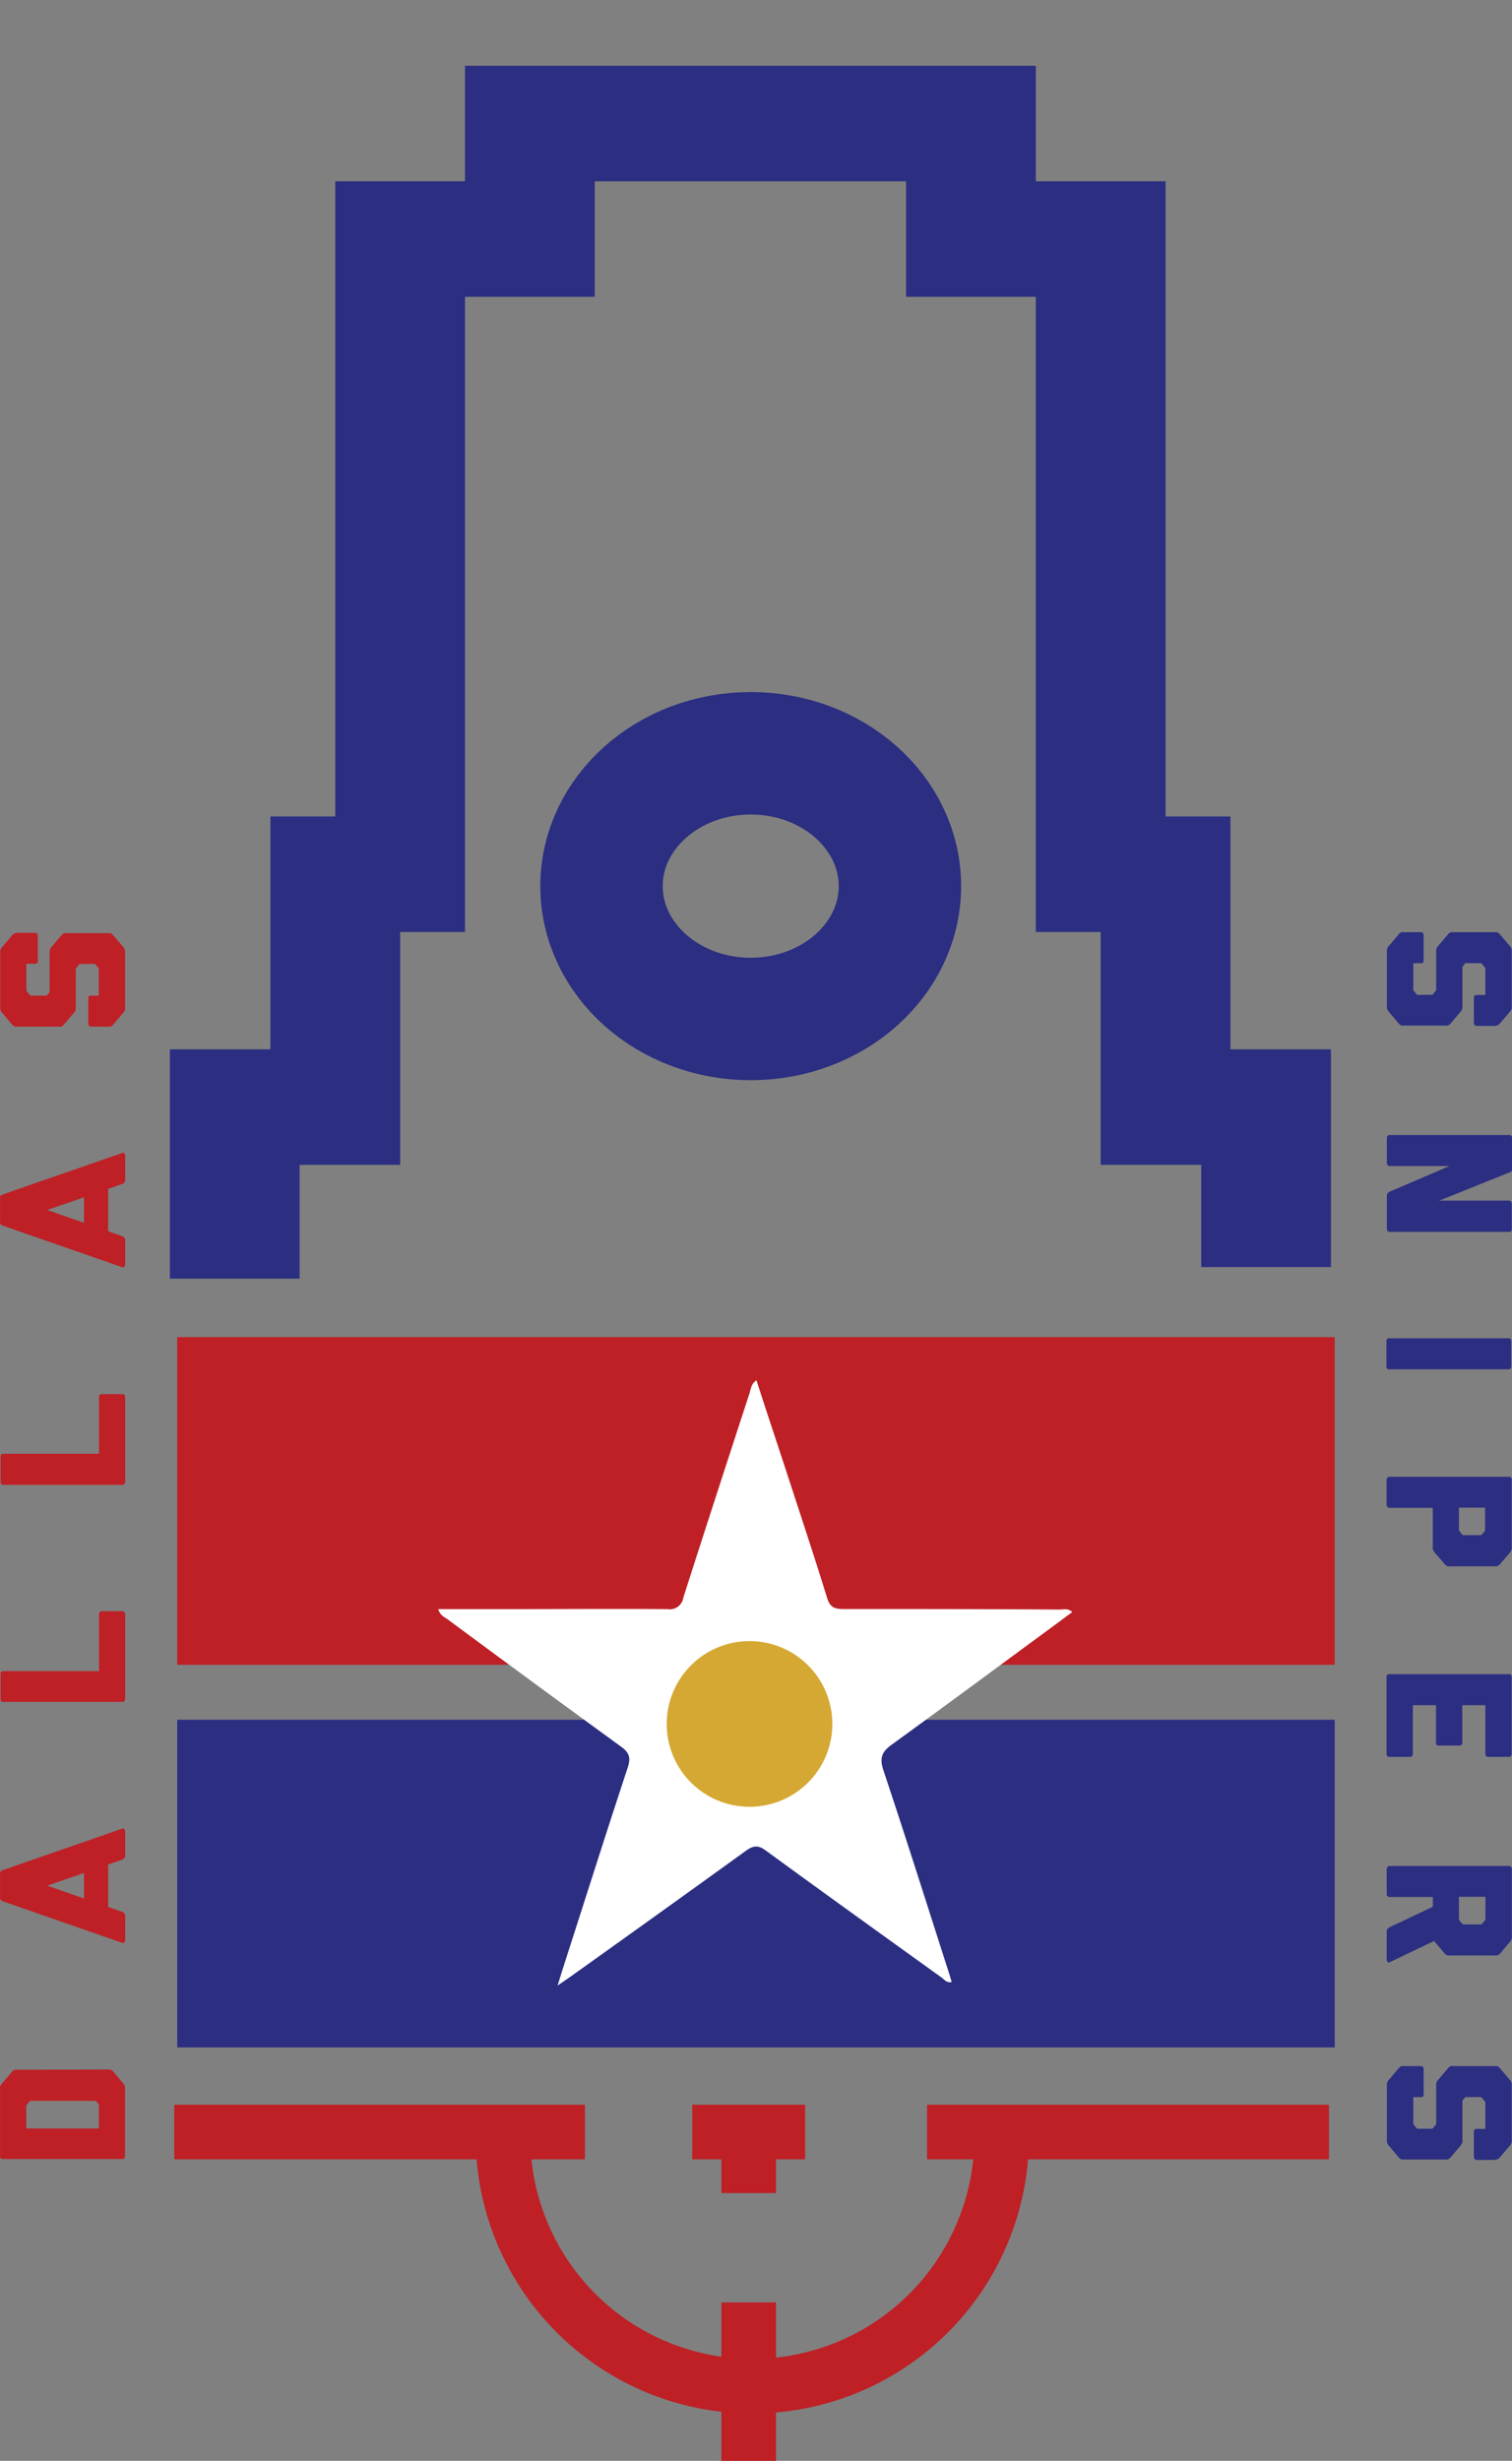 <svg xmlns="http://www.w3.org/2000/svg" id="Layer_1" width="276.928" height="450.59" data-name="Layer 1" version="1.1"><rect width="100%" height="100%" fill="#808080" stroke="none"/><defs id="defs4"><style id="style2">.cls-1{fill:#be2026}.cls-2,.cls-7{fill:#2b2e81}.cls-5,.cls-7{stroke-miterlimit:10;stroke-width:10px}.cls-5{fill:none;stroke:#2b2e81}.cls-7{stroke:#be2026}</style></defs><path id="polyline122" d="M293.83 382.27v-13.85h-7.75v-20.16h-5v-54.99h-10v-10h-34v10h-10v54.99h-5v20.16h-7.75v14.85" class="cls-5" style="fill:none;stroke:#2b2e81;stroke-width:10px;stroke-miterlimit:10" transform="matrix(2.376 0 0 2.115 -466.253 -576.496)"/><path id="rect124" d="M32.458 244.83h212v60h-212z" class="cls-1" style="fill:#be2026"/><path id="rect126" d="M32.458 314.89h212v60h-212z" class="cls-2" style="fill:#2b2e81"/><path id="path128" d="m196.398 295.17-4.06 3c-9.67 7.1-19.31 14.25-29 21.27-1.84 1.32-2.28 2.46-1.54 4.7 4.06 12.16 7.92 24.39 11.84 36.59.23.71.44 1.43.67 2.19-.93.2-1.34-.45-1.85-.82-10.73-7.72-21.48-15.43-32.16-23.23-1.33-1-2.23-1-3.55-.08q-16 11.55-32.06 23c-.67.48-1.36.94-2.56 1.77 1-3.3 1.9-6 2.78-8.78 3.34-10.39 6.64-20.79 10.07-31.15.58-1.75.29-2.72-1.2-3.79q-15.95-11.6-31.8-23.34c-.58-.43-1.36-.67-1.71-1.86h12.42c9.86 0 19.73-.08 29.59 0a2.49 2.49 0 0 0 2.87-2.09c4-12.51 8.07-25 12.14-37.48.25-.77.27-1.67 1.26-2.33 2 6.23 4.07 12.37 6.07 18.51 2.32 7.12 4.68 14.22 6.88 21.37.51 1.65 1.32 2 2.92 2 13.23 0 26.46 0 39.69.1.68.01 1.49-.29 2.29.45z" style="fill:#fff"/><circle id="circle130" cx="137.278" cy="315.66" r="15.17" style="fill:#d5a833"/><path id="line132" d="M169.788 390.38h73.62" class="cls-7" style="fill:#2b2e81;stroke:#be2026;stroke-width:10px;stroke-miterlimit:10"/><path id="line134" d="M126.788 390.38h20.67" class="cls-7" style="fill:#2b2e81;stroke:#be2026;stroke-width:10px;stroke-miterlimit:10"/><path id="line136" d="M31.918 390.38h75.21" class="cls-7" style="fill:#2b2e81;stroke:#be2026;stroke-width:10px;stroke-miterlimit:10"/><path id="path146" d="M92.128 390.57a45.67 45.67 0 1 0 91.33 0" style="fill:none;stroke:#be2026;stroke-width:10px;stroke-miterlimit:10"/><path id="line148" d="M137.128 391.56v10" class="cls-7" style="fill:#2b2e81;stroke:#be2026;stroke-width:10px;stroke-miterlimit:10"/><path id="line150" d="M137.128 421.58v29.01" class="cls-7" style="fill:#2b2e81;stroke:#be2026;stroke-width:10px;stroke-miterlimit:10"/><path id="path152" d="M19.878 378.94a1 1 0 0 1 .3 0 1.15 1.15 0 0 1 .56.38l1.84 2.17a1.37 1.37 0 0 1 .32.69 1.1 1.1 0 0 1 0 .31v12.29c0 .36-.16.54-.46.54H.468c-.31 0-.46-.18-.46-.54v-12.25a1.9 1.9 0 0 1 0-.35 1.37 1.37 0 0 1 .33-.65l1.84-2.17a1.08 1.08 0 0 1 .56-.38.88.88 0 0 1 .29 0zm-15.07 10.79h13.3v-4.41l-.46-.54a.43.43 0 0 0-.23-.11H5.628a.09.09 0 0 0-.07 0 .29.29 0 0 1-.1.07l-.55.66a.31.31 0 0 0-.1.27z" class="cls-1" style="fill:#be2026"/><path id="path154" d="m.468 342.44 11-3.82q5.49-1.89 11-3.83c.11 0 .21 0 .31.14a.75.75 0 0 1 .15.44v4.41a.66.66 0 0 1-.15.42.85.85 0 0 1-.31.27l-2.66.93v7.77l2.66.93a.85.85 0 0 1 .31.27.68.68 0 0 1 .15.42v4.41a.75.75 0 0 1-.15.44c-.1.14-.2.19-.31.13l-22-7.65c-.31-.15-.46-.33-.46-.54v-4.59c0-.24.15-.42.46-.55zm14.91.51-6.73 2.32 6.73 2.35z" class="cls-1" style="fill:#be2026"/><path id="path156" d="M18.258 295.19a.43.43 0 0 1 .31-.17h3.9a.42.42 0 0 1 .33.17.71.71 0 0 1 .13.41v15.45a.71.71 0 0 1-.13.41.42.42 0 0 1-.33.17h-22q-.36-.08-.36-.54v-4.56a.48.48 0 0 1 .36-.54h17.67V295.6a.61.61 0 0 1 .12-.41z" class="cls-1" style="fill:#be2026"/><path id="path158" d="M18.258 255.44a.41.41 0 0 1 .31-.18h3.9a.4.4 0 0 1 .33.18.68.68 0 0 1 .13.4v15.46a.68.68 0 0 1-.13.4.4.4 0 0 1-.33.18h-22q-.36-.08-.36-.54v-4.61q0-.46.36-.54h17.67v-10.35a.59.59 0 0 1 .12-.4z" class="cls-1" style="fill:#be2026"/><path id="path160" d="M.468 218.73q5.52-1.94 11-3.82l11-3.83c.11-.05.21 0 .31.14a.75.75 0 0 1 .15.44v4.4a.68.68 0 0 1-.15.43.85.85 0 0 1-.31.27l-2.66.93v7.76l2.66.93a.85.85 0 0 1 .31.27.68.68 0 0 1 .15.43v4.4a.78.78 0 0 1-.15.45c-.1.14-.2.18-.31.13l-22-7.65c-.31-.15-.46-.33-.46-.54v-4.6c0-.23.15-.41.46-.54zm14.91.5-6.73 2.32 6.73 2.36z" class="cls-1" style="fill:#be2026"/><path id="path162" d="M3.048 170.8h3.42a.39.39 0 0 1 .33.17.65.65 0 0 1 .13.41v4.55c0 .37-.15.54-.46.54h-1.64v4.8a.39.39 0 0 0 .1.27l.52.61c.09.11.15.16.19.16h2.83s.1 0 .17-.12l.45-.54v-7.22a1.65 1.65 0 0 1 0-.31 1.45 1.45 0 0 1 .32-.7l1.84-2.16a1.18 1.18 0 0 1 .6-.39 1.09 1.09 0 0 1 .26 0h7.78a1.39 1.39 0 0 1 .3 0 1.17 1.17 0 0 1 .56.39l1.84 2.16a1.45 1.45 0 0 1 .32.7 1.1 1.1 0 0 1 0 .31v10a1.18 1.18 0 0 1 0 .34 1.4 1.4 0 0 1-.32.66l-1.84 2.16a1.11 1.11 0 0 1-.56.39.51.51 0 0 1-.3 0h-3.25a.42.42 0 0 1-.33-.17.74.74 0 0 1-.13-.41v-4.56q0-.54.45-.54h1.46v-4.87a.39.39 0 0 0-.1-.19l-.52-.66a.13.13 0 0 1-.08-.08.11.11 0 0 0-.09 0h-2.68a.5.5 0 0 1-.12.08l-.52.66a.32.32 0 0 0-.1.19v7a1.72 1.72 0 0 1 0 .34 1.33 1.33 0 0 1-.33.66l-1.84 2.16a1.07 1.07 0 0 1-.56.39.48.48 0 0 1-.29 0h-7.79a.39.39 0 0 1-.26 0 1.1 1.1 0 0 1-.59-.39l-1.84-2.16a1.52 1.52 0 0 1-.33-.66 1.72 1.72 0 0 1 0-.34v-10a1.63 1.63 0 0 1 0-.31 1.56 1.56 0 0 1 .33-.7l1.85-2.16a1.16 1.16 0 0 1 .59-.39h.27z" class="cls-1" style="fill:#be2026"/><path id="path164" d="M273.808 187.85h-3.4a.42.42 0 0 1-.33-.17.65.65 0 0 1-.13-.41v-4.54c0-.36.15-.54.46-.54h1.64v-4.79a.39.39 0 0 0-.1-.27l-.52-.62c-.08-.1-.15-.15-.19-.15h-2.77c-.05 0-.1 0-.17.11l-.45.54v7.23a1.71 1.71 0 0 1 0 .31 1.53 1.53 0 0 1-.33.69l-1.84 2.17a1.14 1.14 0 0 1-.59.38.84.84 0 0 1-.27 0h-7.78a1 1 0 0 1-.3 0 1.12 1.12 0 0 1-.55-.38l-1.84-2.17a1.35 1.35 0 0 1-.33-.69 1.71 1.71 0 0 1 0-.31v-10a1.9 1.9 0 0 1 0-.35 1.3 1.3 0 0 1 .33-.65l1.84-2.17a1.12 1.12 0 0 1 .55-.38.51.51 0 0 1 .3 0h3.25a.39.39 0 0 1 .33.17.65.65 0 0 1 .13.41v4.56q0 .54-.45.54h-1.45v4.87a.35.35 0 0 0 .09.19l.53.65a.29.29 0 0 1 .08.08h2.77l.11-.08.52-.65a.32.32 0 0 0 .1-.19v-7a1.9 1.9 0 0 1 0-.35 1.49 1.49 0 0 1 .33-.65l1.84-2.17a1.15 1.15 0 0 1 .56-.38.51.51 0 0 1 .3 0h7.78a.39.39 0 0 1 .26 0 1.1 1.1 0 0 1 .59.38l1.84 2.17a1.3 1.3 0 0 1 .33.65 1.9 1.9 0 0 1 0 .35v10a1.71 1.71 0 0 1 0 .31 1.35 1.35 0 0 1-.33.69l-1.85 2.17a1.1 1.1 0 0 1-.59.38.84.84 0 0 1-.27 0z" class="cls-2" style="fill:#2b2e81"/><path id="path166" d="M276.468 225.56h-22a.42.42 0 0 1-.31-.15.53.53 0 0 1-.15-.39v-6.1a.68.68 0 0 1 .15-.43.78.78 0 0 1 .31-.27l11-4.71h-11a.39.39 0 0 1-.31-.18.53.53 0 0 1-.15-.36v-4.6a.54.54 0 0 1 .15-.39.42.42 0 0 1 .31-.15h22c.3 0 .46.18.46.54v5.76a.53.53 0 0 1-.46.54l-12.68 5.1-.36.07h13a.4.4 0 0 1 .33.18.63.63 0 0 1 .13.36v4.6c.03.4-.13.58-.42.58z" class="cls-2" style="fill:#2b2e81"/><path id="path168" d="M276.318 250.73h-21.93c-.31 0-.46-.18-.46-.54v-4.6c0-.36.15-.54.46-.54h21.93c.31 0 .47.18.47.54v4.6c0 .31-.16.54-.47.54z" class="cls-2" style="fill:#2b2e81"/><path id="path170" d="M265.468 286.8a1.29 1.29 0 0 1-.29 0 1.13 1.13 0 0 1-.56-.39l-1.87-2.16a1.38 1.38 0 0 1-.33-.7.81.81 0 0 1 0-.31v-7.15h-8a.38.38 0 0 1-.31-.17.61.61 0 0 1-.15-.41v-4.56a.52.52 0 0 1 .15-.38.4.4 0 0 1 .31-.16h22c.3 0 .46.18.46.54v12.29a1.65 1.65 0 0 1 0 .31c0 .1-.05.21-.08.33a1 1 0 0 1-.21.37l-1.87 2.16a1.2 1.2 0 0 1-.59.39h-.27zm1.74-10.74v4.06a.37.37 0 0 0 .09.23l.53.66a.15.15 0 0 1 .08.08h3.38a.24.24 0 0 1 .09-.08l.56-.66.06-.13a.26.26 0 0 0 0-.1v-4.06z" class="cls-2" style="fill:#2b2e81"/><path id="path172" d="M267.818 312.23v6.84c0 .36-.16.54-.46.54h-3.89c-.31 0-.46-.18-.46-.54v-6.84h-4.24v8.92a.6.6 0 0 1-.13.37.39.39 0 0 1-.33.17h-3.9a.37.37 0 0 1-.33-.17.6.6 0 0 1-.13-.37v-14.06c0-.36.15-.54.46-.54h22c.31 0 .46.18.46.54v14.06a.6.6 0 0 1-.13.37.38.38 0 0 1-.33.17h-3.9a.37.37 0 0 1-.33-.17.6.6 0 0 1-.13-.37v-8.92z" class="cls-2" style="fill:#2b2e81"/><path id="path174" d="M265.468 358.05a.85.85 0 0 1-.29 0l-.27-.09a.88.88 0 0 1-.29-.25l-1.88-2.21-.06-.11-8.24 3.94c-.11.05-.22 0-.32-.14a.75.75 0 0 1-.14-.4v-5.18a.71.71 0 0 1 .14-.42.87.87 0 0 1 .32-.27l8-3.79v-1.78h-8a.45.45 0 0 1-.32-.15.6.6 0 0 1-.14-.39v-4.6a.56.56 0 0 1 .14-.36.43.43 0 0 1 .32-.18h22a.39.39 0 0 1 .33.18.55.55 0 0 1 .13.36v12.29a1.63 1.63 0 0 1 0 .31c0 .1-.05.21-.08.33a1 1 0 0 1-.21.36l-1.88 2.21a.8.8 0 0 1-.33.25l-.29.09a1.13 1.13 0 0 1-.3 0zm1.74-10.74v4.06a.39.39 0 0 0 .1.27l.53.62a.23.23 0 0 0 .16.11h3.25a.26.26 0 0 0 .2-.11l.52-.62a.36.36 0 0 0 .1-.23v-4.1z" class="cls-2" style="fill:#2b2e81"/><path id="path176" d="M273.808 395.49h-3.4a.42.42 0 0 1-.33-.17.65.65 0 0 1-.13-.41v-4.56c0-.36.15-.54.46-.54h1.64v-4.79a.39.39 0 0 0-.1-.27l-.52-.62c-.08-.1-.15-.15-.19-.15h-2.77c-.05 0-.1 0-.17.11l-.45.54v7.23a1.71 1.71 0 0 1 0 .31 1.48 1.48 0 0 1-.33.69l-1.84 2.17a1.14 1.14 0 0 1-.59.38.84.84 0 0 1-.27 0h-7.78a1 1 0 0 1-.3 0 1.12 1.12 0 0 1-.55-.38l-1.84-2.17a1.31 1.31 0 0 1-.33-.69 1.71 1.71 0 0 1 0-.31v-10a1.9 1.9 0 0 1 0-.35 1.3 1.3 0 0 1 .33-.65l1.84-2.17a1.12 1.12 0 0 1 .55-.38.51.51 0 0 1 .3 0h3.25a.42.42 0 0 1 .33.17.65.65 0 0 1 .13.41v4.56q0 .54-.45.54h-1.45v4.87a.35.35 0 0 0 .09.19l.53.66a.19.19 0 0 1 .08.07h2.77l.11-.07.52-.66a.32.32 0 0 0 .1-.19v-7a1.9 1.9 0 0 1 0-.35 1.49 1.49 0 0 1 .33-.65l1.84-2.17a1.15 1.15 0 0 1 .56-.38.51.51 0 0 1 .3 0h7.78a.39.39 0 0 1 .26 0 1.1 1.1 0 0 1 .59.38l1.84 2.17a1.3 1.3 0 0 1 .33.65 1.9 1.9 0 0 1 0 .35v10a1.71 1.71 0 0 1 0 .31 1.31 1.31 0 0 1-.33.69l-1.85 2.17a1.1 1.1 0 0 1-.59.38.84.84 0 0 1-.27 0z" class="cls-2" style="fill:#2b2e81"/><ellipse id="circle178" cx="137.496" cy="162.254" class="cls-5" rx="27.326" ry="24.324" style="fill:none;stroke:#2b2e81;stroke-width:22.419px;stroke-miterlimit:10"/></svg>